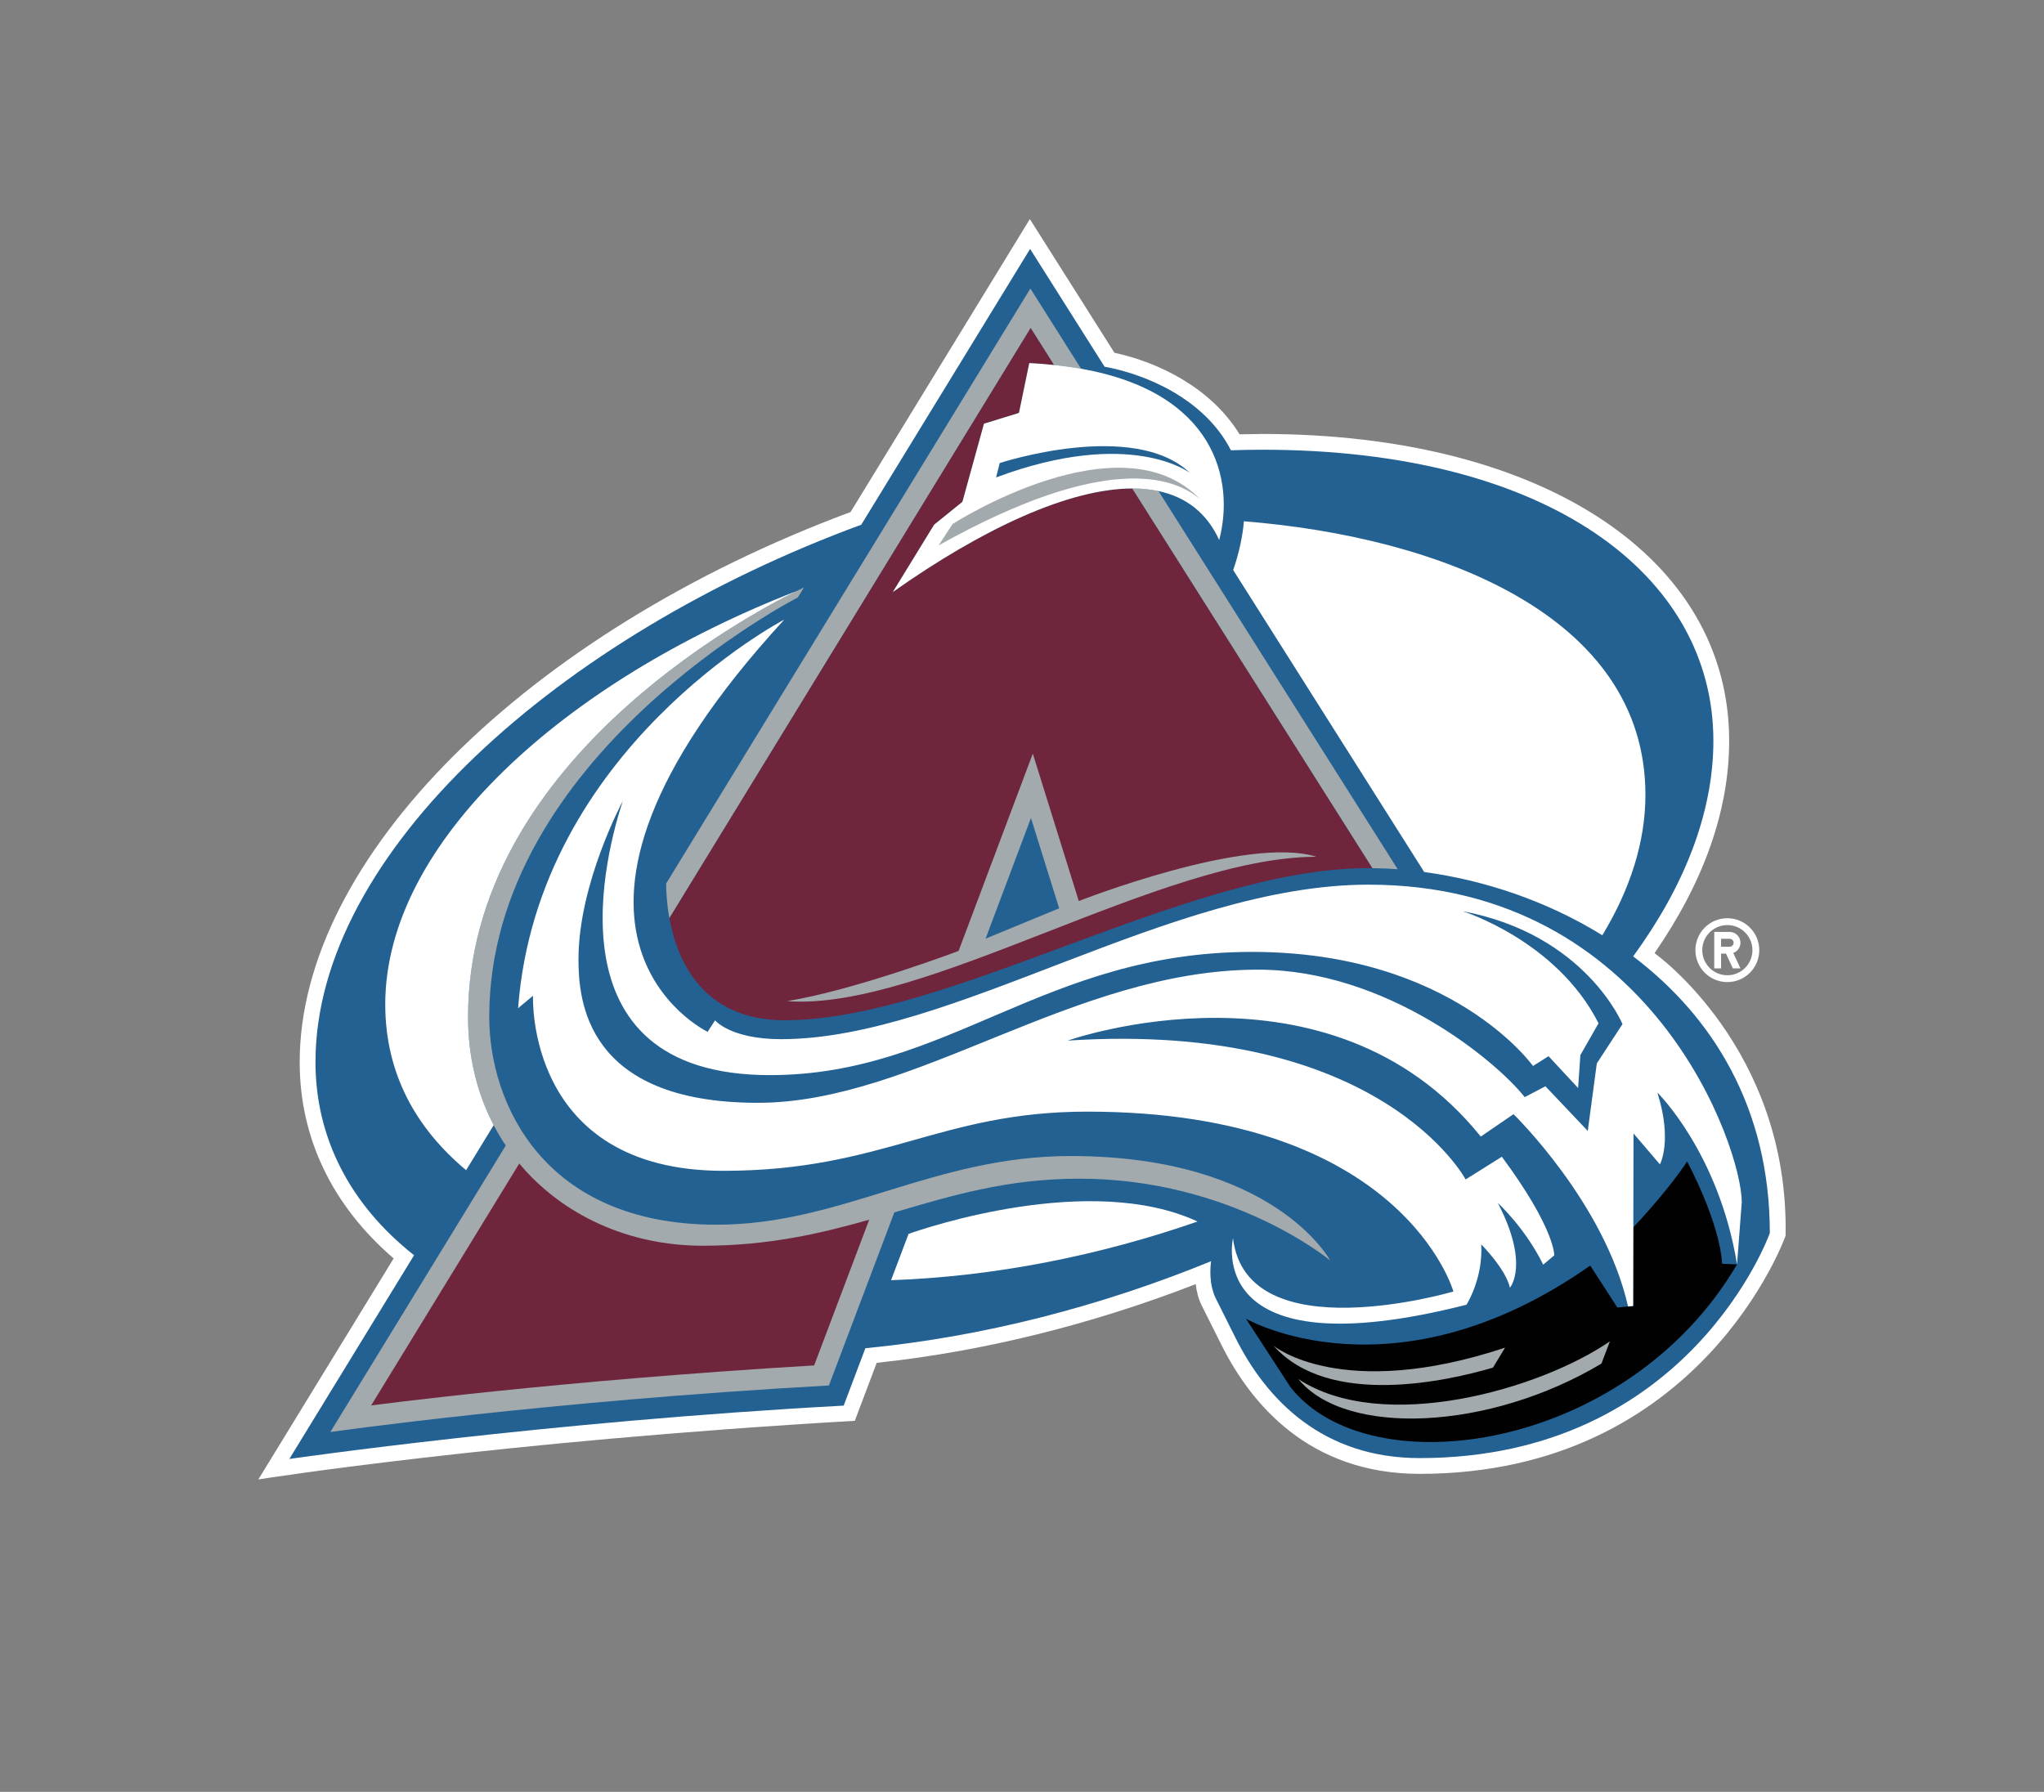 <svg width="73" height="64" viewBox="0 0 73 64" fill="none" xmlns="http://www.w3.org/2000/svg">
<rect x="0" y="0" width="73" height="64" fill="#808080" stroke="none"/>
<path d="M61.691 32.797C61.061 32.797 60.55 33.307 60.55 33.938C60.55 34.567 61.061 35.078 61.691 35.078C62.32 35.078 62.831 34.567 62.831 33.938C62.831 33.307 62.32 32.797 61.691 32.797ZM61.691 34.834C61.573 34.834 61.456 34.811 61.348 34.766C61.239 34.721 61.14 34.655 61.057 34.571C60.974 34.488 60.908 34.389 60.863 34.281C60.818 34.172 60.795 34.055 60.795 33.938C60.795 33.443 61.195 33.042 61.691 33.042C62.186 33.042 62.587 33.443 62.587 33.938C62.587 34.433 62.186 34.834 61.691 34.834ZM62.159 33.673C62.159 33.622 62.149 33.572 62.13 33.525C62.11 33.478 62.082 33.436 62.046 33.4C62.01 33.364 61.967 33.335 61.92 33.316C61.873 33.297 61.823 33.287 61.772 33.287H61.223V34.589H61.467V34.06H61.642L61.889 34.589H62.159L61.902 34.037C61.977 34.011 62.042 33.961 62.088 33.896C62.134 33.831 62.159 33.753 62.159 33.673H62.159ZM61.772 33.816H61.467V33.531H61.772C61.851 33.531 61.915 33.594 61.915 33.673C61.915 33.711 61.9 33.747 61.873 33.774C61.846 33.8 61.81 33.816 61.772 33.816Z" fill="white"/>
<path d="M59.09 34.045C60.852 31.493 61.756 28.942 61.756 26.458C61.756 19.905 55.054 15.5 45.078 15.5C45.078 15.5 44.602 15.508 44.27 15.513C43.261 13.86 41.382 12.939 39.802 12.601L36.78 7.825L30.378 18.288C18.785 22.603 10.703 30.662 10.703 37.935C10.703 40.655 11.87 43.065 14.059 44.948L9.227 52.842C9.227 52.842 17.704 51.491 30.529 50.748L31.311 48.677C35.069 48.28 38.979 47.313 42.702 45.867C42.736 46.117 42.793 46.381 42.923 46.64L43.624 48.04C44.674 50.14 46.754 52.643 50.701 52.643C60.767 52.643 63.771 44.139 63.771 44.139C63.901 37.447 59.09 34.045 59.09 34.045Z" fill="white"/>
<path d="M58.327 34.16C60.143 31.672 61.192 29.048 61.192 26.458C61.192 20.551 55.31 16.063 45.078 16.063C44.707 16.063 44.335 16.072 43.962 16.083C43.014 14.226 40.875 13.354 39.45 13.099L36.789 8.891L30.759 18.742C19.985 22.703 11.267 30.461 11.267 37.935C11.267 40.627 12.491 43.022 14.788 44.834L10.334 52.111C10.334 52.111 19.538 50.776 30.131 50.206L30.906 48.156C35.123 47.749 39.351 46.645 43.254 45.047C43.23 45.207 43.158 45.848 43.427 46.388L44.127 47.789C45.236 50.005 47.245 52.08 50.701 52.08C60.357 52.08 63.208 44.042 63.208 44.042C63.208 39.552 61.147 36.295 58.327 34.16Z" fill="#236192"/>
<path d="M60.254 41.486C59.638 42.425 58.629 43.522 58.333 43.839L58.327 46.647L58.145 46.665L57.762 46.701L56.794 45.203C49.77 50.135 44.499 47.102 44.499 47.102L46.082 49.537C48.901 53.151 58.111 51.847 62.037 45.16L61.504 45.139C61.412 43.62 60.254 41.486 60.254 41.486Z" fill="#010101"/>
<path d="M49.918 31.047L41.375 17.54C41.081 17.477 40.766 17.447 40.433 17.447L49.01 31.009C49.308 31.013 49.611 31.024 49.918 31.047ZM23.907 32.797L36.809 11.719L37.642 13.037C37.982 13.071 38.305 13.116 38.61 13.17L36.799 10.306L23.79 31.559C23.792 31.815 23.811 32.268 23.907 32.797Z" fill="#A2AAAD"/>
<path d="M38.235 41.291C33.334 41.291 30.055 43.744 25.592 43.744C19.378 43.744 17.473 39.359 17.473 36.325C17.473 26.976 28.495 21.339 28.495 21.339L28.712 20.985C28.675 21.001 28.58 21.046 28.439 21.115C26.608 22.018 16.716 27.311 16.716 36.325C16.716 37.768 17.048 39.071 17.631 40.188C17.762 40.438 17.906 40.681 18.063 40.916L11.799 51.148C11.799 51.148 19.528 50.046 29.604 49.486L31.94 43.305C33.983 42.704 35.977 42.1 38.551 42.1C44.002 42.1 47.505 45.019 47.505 45.019C47.505 45.019 45.51 41.291 38.235 41.291Z" fill="#A2AAAD"/>
<path d="M40.433 17.447C38.194 17.454 35.129 18.856 31.886 21.146L33.362 18.741L34.372 17.924L35.142 15.134L36.392 14.749L36.76 12.969C37.068 12.984 37.359 13.008 37.642 13.037L36.809 11.719L23.907 32.797C24.182 34.307 25.089 36.441 28.025 36.441C33.904 36.441 42.404 31.007 48.87 31.007C48.916 31.007 48.963 31.009 49.01 31.009L40.433 17.448V17.447ZM18.545 41.558L13.255 50.2C13.255 50.2 19.845 49.318 29.077 48.77L31.043 43.565C29.289 44.063 27.435 44.495 25.098 44.495C22.467 44.495 20.09 43.411 18.545 41.558Z" fill="#6F263D"/>
<path d="M53.32 48.849L53.752 48.136C47.903 50.073 45.487 48.069 45.487 48.069C47.465 50.292 51.718 49.32 53.32 48.849Z" fill="#A2AAAD"/>
<path d="M46.369 49.257C48.053 51.32 53.18 51.106 57.195 48.704L57.496 47.91C54.98 49.637 49.383 51.236 46.369 49.257ZM36.886 26.918L34.235 33.966C34.235 33.966 30.544 35.361 28.109 35.759C32.993 36.129 41.475 30.602 47.018 30.602C44.523 29.822 38.528 32.184 38.528 32.184L36.886 26.918Z" fill="#A2AAAD"/>
<path d="M36.82 29.216C36.318 30.552 35.744 32.077 35.199 33.527L37.827 32.443C37.514 31.443 37.161 30.311 36.82 29.216Z" fill="#236192"/>
<path d="M28.439 21.115C20.171 24.33 13.759 30.084 13.759 35.871C13.759 38.371 14.877 40.317 16.647 41.797L17.631 40.188C17.048 39.071 16.716 37.769 16.716 36.325C16.716 27.311 26.608 22.018 28.439 21.115H28.439ZM57.226 33.406C58.212 31.778 58.765 30.086 58.765 28.39C58.765 21.938 51.317 19.167 44.425 18.619C44.38 19.154 44.258 19.733 44.043 20.361L50.865 31.147C52.995 31.434 55.241 32.175 57.226 33.406ZM41.375 17.54C42.345 17.748 43.095 18.308 43.543 19.287C44.103 17.153 43.404 14.018 38.61 13.17C38.289 13.114 37.967 13.069 37.642 13.037C37.349 13.006 37.055 12.983 36.76 12.969L36.392 14.749L35.142 15.134L34.372 17.924L33.362 18.741L31.886 21.146C35.129 18.856 38.194 17.454 40.433 17.447C40.766 17.447 41.081 17.477 41.375 17.54Z" fill="white"/>
<path d="M48.875 31.598C41.791 31.598 34.008 37.117 27.898 37.117C26.085 37.117 25.538 36.444 25.538 36.444L25.273 36.855C25.273 36.855 17.783 33.26 28.011 22.13C28.011 22.13 19.205 26.721 18.503 36.011L19.036 35.567C19.036 35.567 18.759 41.819 25.838 41.819C31.532 41.819 33.551 39.705 38.833 39.705C50.102 39.705 51.908 46.13 51.908 46.13C51.908 46.13 44.523 48.307 44.036 44.228C44.036 44.228 42.909 49.006 52.375 46.602C52.375 46.602 52.973 45.666 52.901 44.446C52.901 44.446 53.775 45.323 53.926 45.993C53.926 45.993 54.643 45.174 53.494 42.966C53.494 42.966 54.475 43.863 55.114 45.171L55.51 44.838C55.51 44.838 55.539 43.882 53.637 41.316L52.344 42.128C52.344 42.128 49.331 36.438 38.132 37.168C38.132 37.168 47.459 33.86 52.885 40.596L54.054 39.796C54.054 39.796 57.309 42.959 58.145 46.665L58.327 46.647L58.333 43.839L58.34 40.485L59.283 41.589C59.283 41.589 59.74 40.759 59.192 39.024C59.192 39.024 61.383 41.165 62.037 45.16L62.206 42.937C62.206 41.021 59.025 31.598 48.875 31.598ZM57.029 37.983L56.706 40.394L55.194 38.8L54.454 39.187C53.437 37.898 49.516 34.634 44.925 34.634C38.34 34.634 32.705 39.39 27.065 39.39C20.908 39.39 20.66 35.714 20.66 34.259C20.66 31.559 22.241 28.614 22.241 28.614C21.7 30.266 19.392 38.401 27.493 38.401C33.868 38.401 37.284 34 44.715 34C51.864 34 54.75 38.075 54.75 38.075L55.306 37.725L56.361 38.862L56.442 37.685L57.091 36.549C55.59 33.587 52.234 32.546 52.234 32.546C56.629 33.371 57.946 36.579 57.946 36.579L57.029 37.983Z" fill="white"/>
<path d="M32.449 44.071L31.824 45.726C35.535 45.598 39.289 44.84 42.769 43.63C38.952 41.859 33.053 43.858 32.449 44.071Z" fill="white"/>
<path d="M42.501 16.893C40.48 14.97 35.703 16.54 35.703 16.54L35.575 17.053C40.384 15.258 42.501 16.893 42.501 16.893Z" fill="#236192"/>
<path d="M33.522 19.48C39.502 16.136 41.949 17.035 42.868 17.84C40.022 14.852 34.02 18.717 34.02 18.717L33.522 19.48L33.522 19.48Z" fill="#A2AAAD"/>
</svg>

